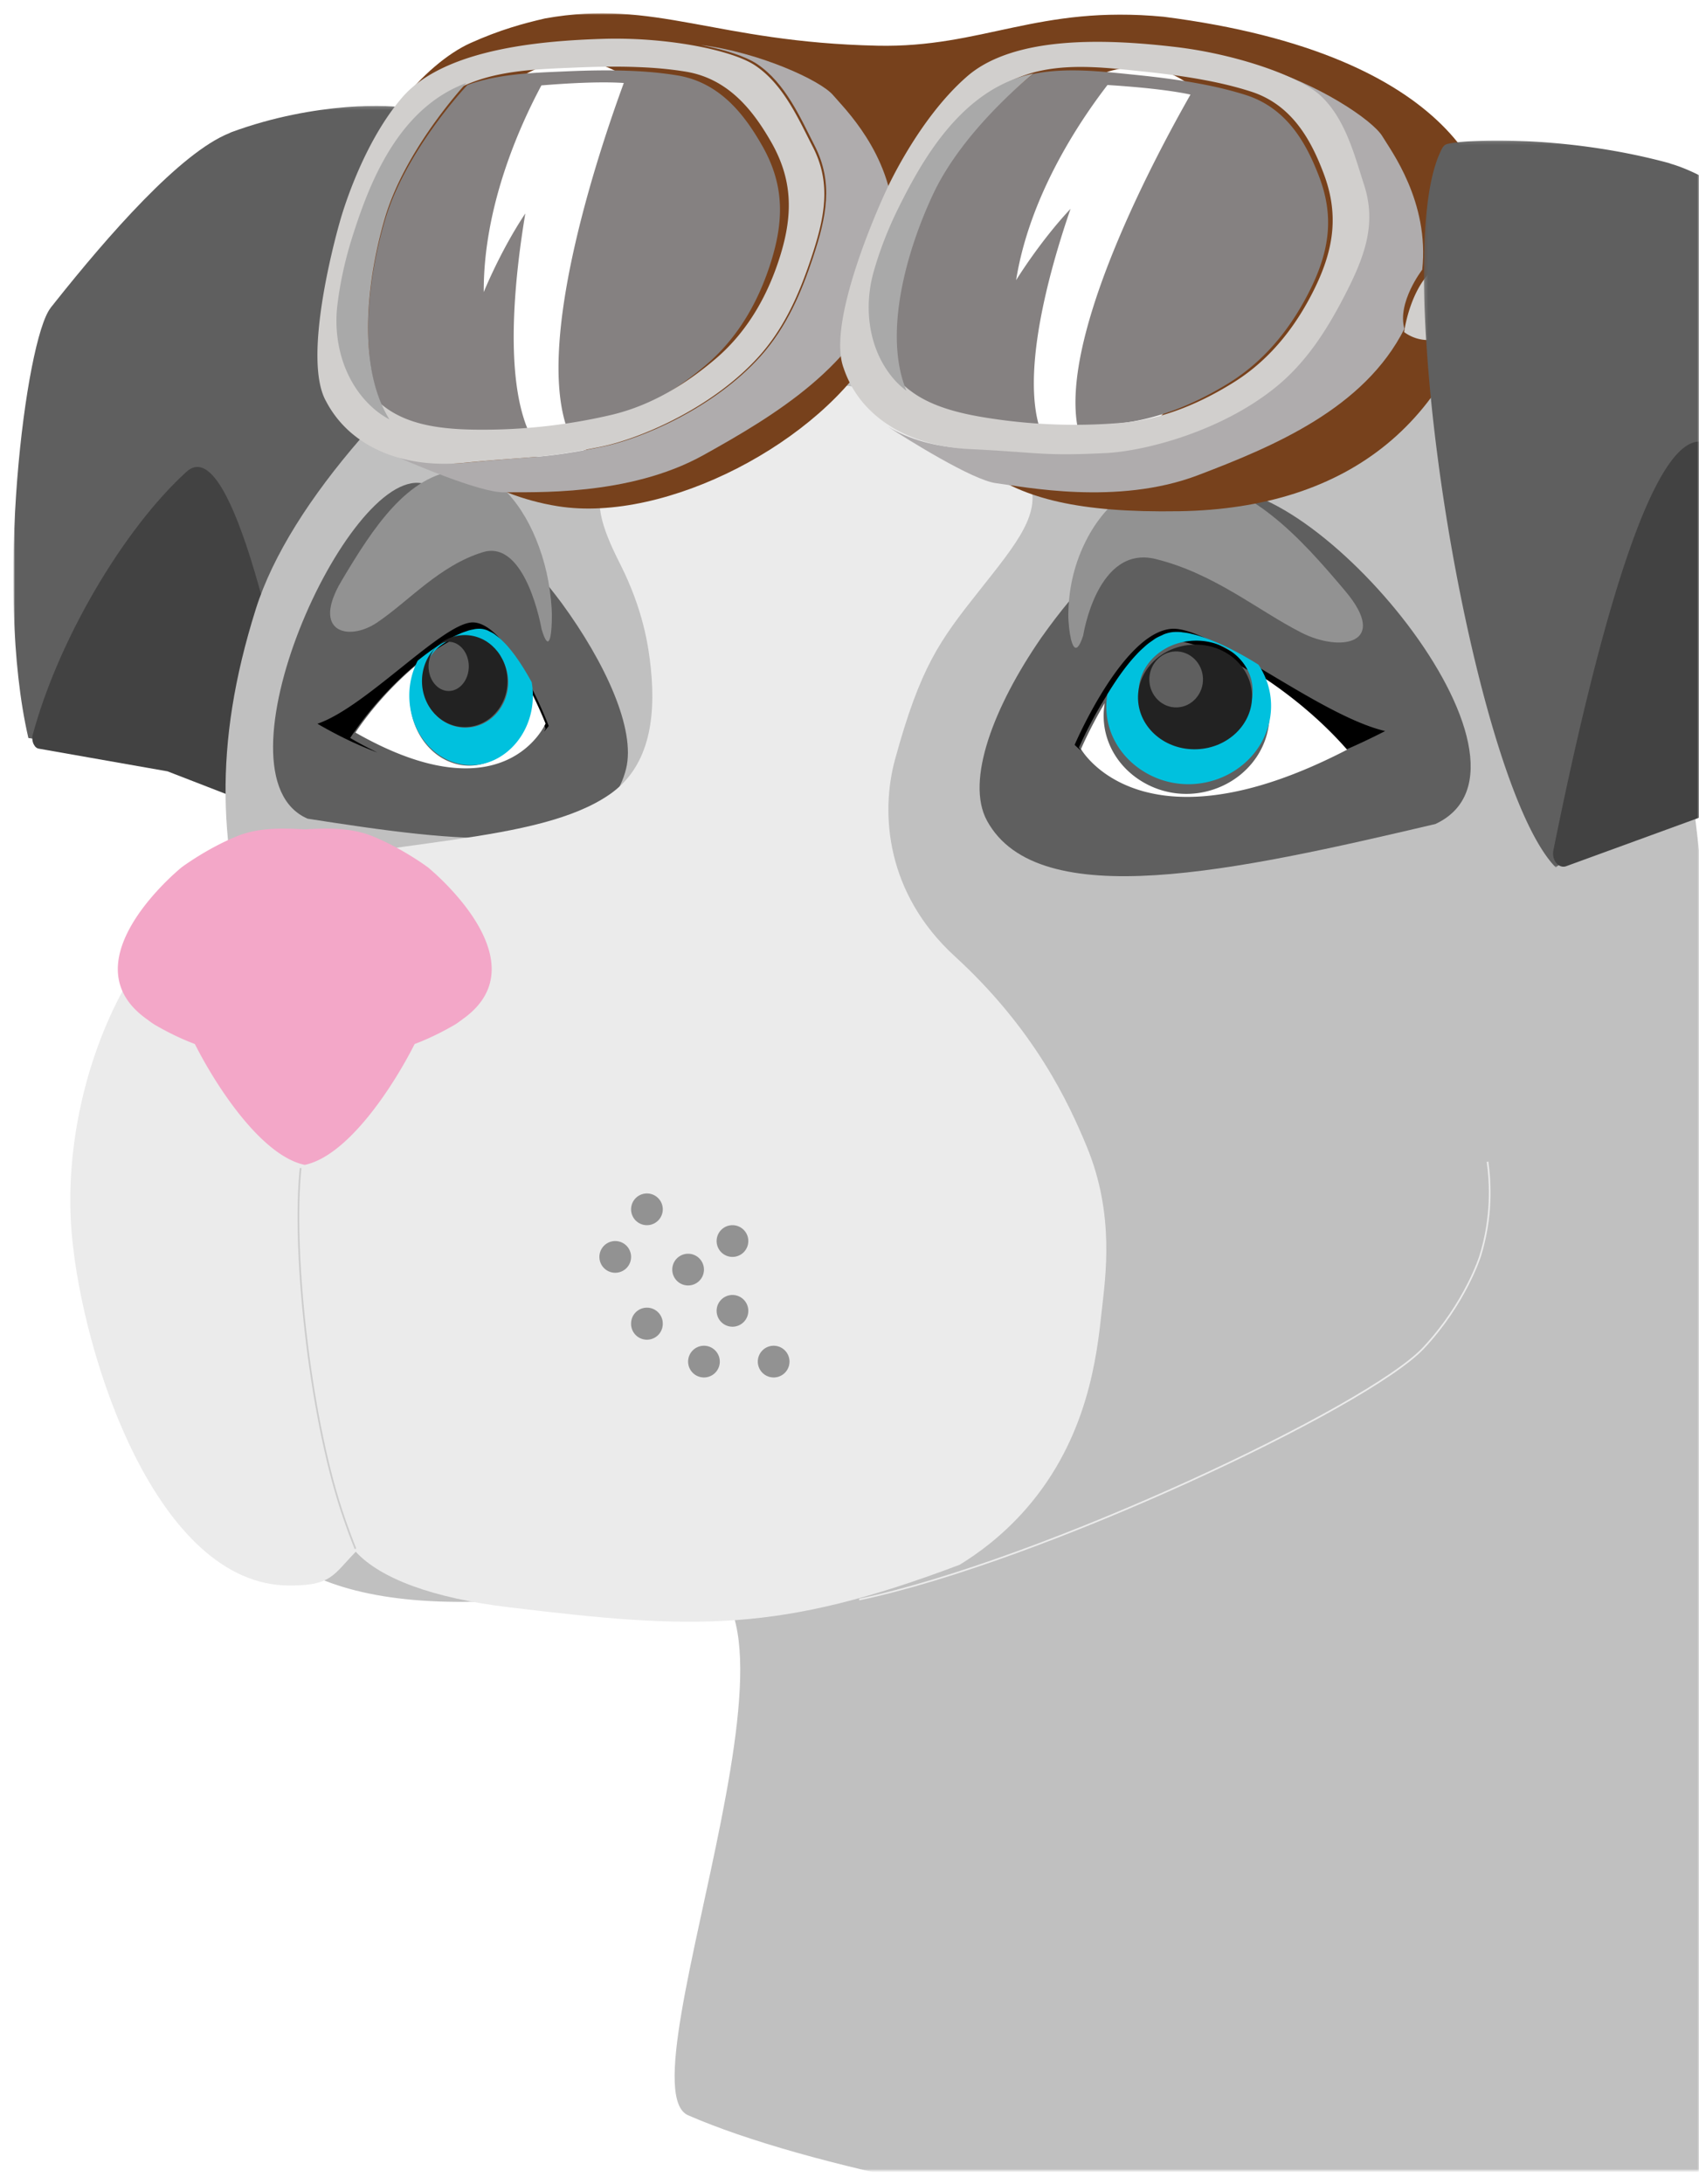 <svg xmlns="http://www.w3.org/2000/svg" xmlns:xlink="http://www.w3.org/1999/xlink" width="512" height="658" viewBox="0 0 512 658">
    <defs>
        <filter id="a" width="104.7%" height="103.7%" x="-2.4%" y="-1.8%" filterUnits="objectBoundingBox">
            <feOffset dy="2" in="SourceAlpha" result="shadowOffsetOuter1"/>
            <feGaussianBlur in="shadowOffsetOuter1" result="shadowBlurOuter1" stdDeviation="2"/>
            <feColorMatrix in="shadowBlurOuter1" result="shadowMatrixOuter1" values="0 0 0 0 0 0 0 0 0 0 0 0 0 0 0 0 0 0 0.5 0"/>
            <feMerge>
                <feMergeNode in="shadowMatrixOuter1"/>
                <feMergeNode in="SourceGraphic"/>
            </feMerge>
        </filter>
        <path id="b" d="M0 0h508v650H0z"/>
        <path id="d" d="M0 .173h123.093v214.71H0z"/>
        <path id="f" d="M.223.104h165.8V219.15H.223z"/>
    </defs>
    <g fill="none" fill-rule="evenodd" filter="url(#a)" transform="translate(4 2)">
        <mask id="c" fill="#fff">
            <use xlink:href="#b"/>
        </mask>
        <g mask="url(#c)">
            <g transform="translate(0 27.72)">
                <mask id="e" fill="#fff">
                    <use xlink:href="#d"/>
                </mask>
                <path fill="#5F5F5F" d="M59.619 191.479c16.426-4.412 30.685 22.795 30.568 23.404l.048-.067c6.547-8.435 13.288-30.784 18.947-58.059 3.805-18.34 7.118-38.89 9.549-59 .203-1.682.397-3.358.588-5.035.463-4.07.893-8.111 1.278-12.102.416-4.297.774-8.52 1.09-12.67.114-1.482.225-2.959.326-4.42l.09-1.344c1.753-26.158 1.314-48.218-2.417-58.641-.412-1.15-.761-2.309-1.58-2.62-3.19-1.215-27.103-2.142-52.391 7.187-.144.053-.311.159-.457.218-.04.012-.081.041-.12.056-14.853 5.902-36.724 31.077-52.481 50.865-.284.358-.562.723-.846 1.085.042-.062.075-.106.117-.17-.245.302-.49.611-.726.91.009.027.072-.064.102-.084-.03.04-.06.08-.093.117-7.502 9.662-16.982 84.672-6.696 129.36.024.107.084.157.11.257-.218-.812 27.43 8.158 54.994.753" mask="url(#e)"/>
            </g>
            <path fill="#424242" d="M39.854 227.228l6.62 1.167 11.831 4.582v.003l27.484 10.646c1.306.508 2.577-.687 2.914-2.353.104-.52.127-1.082.02-1.654-10.116-55.442-23.983-112.92-36.556-101.458-18.886 17.21-38.609 50.566-46.31 79.253-.215.807-.14 1.602.079 2.302.11.35.262.644.455.917.075.101.133.223.216.31.294.31.635.543 1.035.612l14.779 2.603 17.433 3.07z"/>
            <path fill="#C0C0C0" d="M502.49 205.008C499.886 137.3 449.053 99.25 402.46 59.844 353.08 35.24 313.898 27.72 263.692 27.72c-49.362 0-170.03 86.378-190.624 151.85-12.957 41.19-11.277 72.827 0 108.873 21.574 69.641-19.427 76.733.862 112.732-2.48-9.252-56.838 107.261 122.586 70.132 56.879-11.77-14.34 152.774 6.864 162.016 70.924 30.917 285.292 57.043 322.665 17.399 53.94-32.368-6.128-232.284-9.806-327.917"/>
            <path fill="#5F5F5F" d="M360.17 143.906c-4.358 1.18-9.069 3.583-13.892 6.755.023.003.087-.009.067.006-15.009 11.64-25.2 21.44-36.55 37.464-14.244 20.62-22.946 43.093-16.347 55.164 15.447 28.242 74.896 15.13 135.113.975 38.592-17.972-38.025-108.592-68.39-100.364"/>
            <path fill="#929292" d="M322.426 187.47s4.185-27.389 21.838-23.042c17.65 4.353 30.722 15.462 43.896 22.175 11.748 5.994 26.7 3.496 13.272-12.49-13.923-16.556-28.723-32.69-49.224-34.476-.026-.003-.05.003-.072 0-12.443-1.038-23.591 7.952-29.468 20.496-3.075 6.546-4.634 13.432-4.73 21.007-.014.992.07 2.519.246 4.085.518 4.595 1.882 9.525 4.242 2.246"/>
            <path fill="#000" d="M348.995 185.462c11.803-.973 44.365 26.083 64.419 30.8-8.64 4.45-16.597 7.792-23.933 10.277a173.6 173.6 0 0 0 10.854-5.14 105.62 105.62 0 0 0-5.98-6.266c-.076-.076-.148-.153-.227-.229a122.85 122.85 0 0 0-6.47-5.8c-.075-.064-.148-.129-.226-.193a131.704 131.704 0 0 0-6.938-5.395 126.228 126.228 0 0 0-7.04-4.75h-.003c-.002 0-.002-.003-.005-.003a101.492 101.492 0 0 0-7.462-4.262l-.012-.009a80.734 80.734 0 0 0-3.58-1.737 63.313 63.313 0 0 0-3.098-1.308l-.323-.132a49.691 49.691 0 0 0-2.675-.933c-.169-.056-.346-.123-.512-.173a33.885 33.885 0 0 0-2.31-.607c-.196-.044-.408-.112-.6-.153-.71-.146-1.37-.234-2.02-.31-.192-.021-.404-.071-.588-.086a14.079 14.079 0 0 0-2.27-.023c-.884.073-1.772.287-2.654.601-.297.109-.59.282-.887.41-.585.256-1.164.514-1.743.857-.34.203-.673.461-1.01.69-.53.364-1.06.724-1.58 1.15-.335.273-.661.578-.993.874-.518.466-1.036.936-1.542 1.45-.306.31-.606.636-.908.961a48.194 48.194 0 0 0-1.557 1.758c-.262.31-.518.627-.777.947a63.625 63.625 0 0 0-1.604 2.089 73.662 73.662 0 0 0-2.299 3.294c-.116.173-.23.34-.34.514-.652 1-1.275 1.995-1.871 2.983-.003.006-.01.012-.012.02-.003.004-.006.007-.006.013-4.284 7.122-7.057 13.573-7.057 13.573s.221.382.67.995c-1.33-1.08-1.98-1.796-1.98-1.796s14.429-33.733 29.149-34.95"/>
            <path fill="#FFF" d="M328.904 207.858c0-.003.003-.006.006-.012v.003a22.755 22.755 0 0 0-.31 4.57c.284 7.84 4.602 14.591 10.951 18.67 4.236 2.722 9.353 4.288 14.874 4.085a26.087 26.087 0 0 0 9.436-2.149c8.949-3.878 15.042-12.568 14.685-22.45-.153-4.336-1.55-8.338-3.82-11.756a124.633 124.633 0 0 1 7.133 4.841c.018.012.036.027.053.039a133.197 133.197 0 0 1 6.977 5.456c.077.063.15.132.227.197a123.361 123.361 0 0 1 6.553 5.908c.08.075.153.153.233.23a108.234 108.234 0 0 1 6.054 6.383 175.393 175.393 0 0 1-10.994 5.236c-5.353 2.316-10.332 4.115-14.954 5.468-6.116 1.793-11.61 2.815-16.534 3.257-3.693.332-7.065.335-10.134.093a47.079 47.079 0 0 1-8.333-1.392 39.514 39.514 0 0 1-6.653-2.4 34.702 34.702 0 0 1-3.566-1.924 31.76 31.76 0 0 1-5.217-3.98 27.956 27.956 0 0 1-1.725-1.776 23.688 23.688 0 0 1-1.188-1.443c-.085-.117-.15-.21-.224-.311a13.158 13.158 0 0 1-.678-1.016s2.81-6.571 7.148-13.827"/>
            <path fill="#00C1DE" d="M373.478 203.65c.304 8.42-7.134 15.528-16.61 15.877-9.477.347-17.405-6.197-17.71-14.617-.3-8.42 7.135-15.528 16.611-15.875 9.477-.349 17.404 6.195 17.709 14.615m1.754-7.4h-.006a103.217 103.217 0 0 0-7.509-4.303c-.002-.003-.008-.005-.011-.008a81.029 81.029 0 0 0-3.602-1.752 65.421 65.421 0 0 0-3.122-1.32c-.106-.042-.217-.092-.322-.134a49.918 49.918 0 0 0-2.691-.94c-.17-.054-.352-.122-.519-.175a35.77 35.77 0 0 0-2.322-.613c-.196-.044-.41-.112-.606-.15-.712-.152-1.377-.24-2.03-.315-.193-.023-.407-.07-.594-.088a13.747 13.747 0 0 0-2.282-.021c-.893.074-1.783.29-2.673.607-.299.106-.595.28-.89.41-.59.261-1.175.519-1.755.865-.342.207-.676.465-1.019.699-.53.364-1.063.73-1.587 1.16-.337.275-.668.583-.999.879-.524.47-1.042.944-1.552 1.462-.31.313-.612.642-.916.97a54.413 54.413 0 0 0-1.564 1.773c-.264.317-.521.634-.782.956a68.595 68.595 0 0 0-2.208 2.924 82.56 82.56 0 0 0-1.722 2.507c-.114.175-.228.343-.34.518a99.057 99.057 0 0 0-1.883 3.013c-.003.006-.009.012-.012.017a22.512 22.512 0 0 0-.307 4.529c.281 7.765 4.571 14.451 10.88 18.49a25.556 25.556 0 0 0 14.774 4.047 25.986 25.986 0 0 0 9.377-2.128c8.887-3.845 14.944-12.448 14.59-22.236-.156-4.294-1.541-8.257-3.796-11.642"/>
            <path fill="#222" d="M350.732 209.138c-4.45.172-8.214-3.48-8.375-8.124-.161-4.646 3.336-8.57 7.786-8.741 4.453-.168 8.217 3.484 8.378 8.127.161 4.643-3.336 8.57-7.789 8.738m22.572-3.802c-.302-8.702-8.24-15.464-17.726-15.106-9.486.36-16.93 7.707-16.627 16.41.305 8.701 8.24 15.464 17.726 15.106 9.486-.361 16.932-7.708 16.627-16.41"/>
            <path fill="#5F5F5F" d="M88.729 242.667c44.8 6.973 88.91 13.05 95.931-14.991 3.002-11.982-6.34-32.103-19.358-49.914-10.316-13.811-18.934-21.92-31.239-31.248-.017-.012.033-.006.048-.012-3.876-2.466-7.562-4.223-10.826-4.874-22.744-4.533-64.513 88.24-34.556 101.039"/>
            <path fill="#929292" d="M159.206 185.557s-4.63-27.192-17.706-23.183c-13.072 4.011-22.327 14.789-31.897 21.215-8.536 5.737-19.94 3.008-10.68-12.59 9.605-16.158 19.894-31.883 35.255-33.307.018 0 .036.006.053.003 9.324-.818 18.212 8.27 23.32 20.788 2.67 6.536 4.219 13.38 4.696 20.884.065.98.085 2.49.035 4.04-.145 4.539-.906 9.4-3.076 2.15"/>
            <path fill="#000" d="M138.74 183.532c-8.805-.5-32.294 25.51-47.082 30.529 6.544 3.804 12.553 6.615 18.076 8.654a117.007 117.007 0 0 1-8.211-4.366 94.25 94.25 0 0 1 4.276-5.97c.057-.071.108-.146.165-.218a106.542 106.542 0 0 1 4.654-5.56c.057-.059.108-.122.165-.185a106.33 106.33 0 0 1 5.016-5.197 95.837 95.837 0 0 1 5.107-4.612s.003 0 .003-.003h.003a75.721 75.721 0 0 1 5.442-4.184 55.65 55.65 0 0 1 2.535-1.668l.08-.054c.78-.479 1.532-.912 2.272-1.31.078-.042.16-.09.237-.129a29.2 29.2 0 0 1 1.963-.95c.123-.058.255-.126.377-.177a20.55 20.55 0 0 1 1.703-.637c.143-.048.3-.117.44-.162a14.6 14.6 0 0 1 1.493-.353c.143-.027.3-.077.437-.098.6-.09 1.166-.129 1.684-.099.662.039 1.328.206 1.993.467.225.083.447.236.668.343.444.219.881.434 1.322.733.258.177.512.398.77.601.405.314.806.631 1.205 1.005.257.24.51.509.76.769.4.412.795.825 1.188 1.283.236.275.467.565.7.855a44.77 44.77 0 0 1 1.205 1.564 59.666 59.666 0 0 1 1.852 2.715c.156.243.31.482.462.724.458.739.902 1.478 1.336 2.231.09.156.18.308.267.46a96.231 96.231 0 0 1 1.48 2.704l.007.01c3.377 6.411 5.612 12.258 5.612 12.258s-.155.359-.47.939c.962-1.04 1.423-1.723 1.423-1.723s-11.636-30.567-22.616-31.189"/>
            <path fill="#FFF" d="M154.94 202.295l-.003-.009c.216 1.274.335 2.588.335 3.936 0 6.777-2.91 12.738-7.341 16.462-2.957 2.485-6.572 4.002-10.52 4.002-2.408 0-4.7-.566-6.796-1.554-6.493-3.065-11.068-10.37-11.068-18.91 0-3.747.892-7.249 2.429-10.268v-.003c0 .003-.003.003-.003.003a92.667 92.667 0 0 0-4.968 4.404c-.012.012-.027.023-.038.035a101.194 101.194 0 0 0-4.843 4.932c-.055.057-.105.117-.16.177a100.975 100.975 0 0 0-4.528 5.307c-.056.068-.105.14-.16.208a90.891 90.891 0 0 0-4.161 5.701 114.58 114.58 0 0 0 7.988 4.17c3.884 1.828 7.488 3.222 10.823 4.244 4.414 1.351 8.365 2.06 11.893 2.282 2.647.169 5.056.066 7.242-.243a28.492 28.492 0 0 0 5.916-1.468 25.617 25.617 0 0 0 4.691-2.282 24.628 24.628 0 0 0 2.5-1.773 24.694 24.694 0 0 0 3.627-3.602c.46-.565.853-1.102 1.186-1.588.33-.483.597-.92.807-1.282.062-.103.105-.186.155-.274.306-.557.458-.9.458-.9s-2.175-5.581-5.461-11.707"/>
            <path fill="#00C1DE" d="M136.266 187.975c7.111 0 12.876 6.1 12.876 13.629 0 7.525-5.765 13.629-12.876 13.629-7.11 0-12.875-6.104-12.875-13.63 0-7.528 5.764-13.628 12.875-13.628m-16.92 17.6c0 8.75 4.768 16.233 11.535 19.375 2.185 1.012 4.571 1.589 7.084 1.589 4.115 0 7.88-1.55 10.965-4.097 4.619-3.815 7.652-9.921 7.652-16.868 0-1.38-.125-2.724-.353-4.029a89.236 89.236 0 0 0-1.501-2.645 77.568 77.568 0 0 0-1.626-2.633c-.155-.24-.31-.471-.468-.708a52.136 52.136 0 0 0-1.878-2.657 44.874 44.874 0 0 0-1.222-1.53c-.237-.284-.47-.568-.71-.837-.399-.448-.8-.855-1.204-1.255-.258-.255-.514-.518-.772-.752-.404-.37-.815-.676-1.222-.984-.261-.198-.52-.418-.78-.59-.447-.29-.891-.504-1.34-.715-.226-.105-.454-.254-.679-.336-.674-.255-1.349-.421-2.02-.456a8.7 8.7 0 0 0-1.708.096c-.14.02-.301.067-.444.097-.49.087-.982.19-1.513.345-.143.044-.301.108-.447.158-.56.178-1.128.374-1.726.62-.125.053-.259.12-.383.176-.647.275-1.307.58-1.99.927-.08.041-.162.088-.24.13-.751.388-1.517.812-2.304 1.28-.028.018-.055.036-.082.05a59.486 59.486 0 0 0-2.571 1.636c-.003 0-.006 0-.01.003a77.431 77.431 0 0 0-5.509 4.088l-.003.002c-1.601 3.096-2.531 6.683-2.531 10.52"/>
            <path fill="#222" d="M125.145 196.778c0-4.085 2.725-7.418 6.065-7.418 3.34 0 6.062 3.333 6.062 7.418s-2.722 7.418-6.062 7.418c-3.34 0-6.065-3.333-6.065-7.418m10.908 18.29c7.12 0 12.89-6.203 12.89-13.86 0-7.655-5.77-13.86-12.89-13.86-7.115 0-12.888 6.205-12.888 13.86 0 7.657 5.773 13.86 12.888 13.86"/>
            <path fill="#EBEBEB" d="M283.728 284.122c-20.656-18.918-22.48-42.948-18.005-59.314 7.66-28 13.5-35.845 25.303-50.736 11.535-14.554 19.182-23.7 14.96-33.64-4.838-11.38-10.828-18.973-22.872-22.059-19.706-4.456-39.165-9.624-55.952-4.23 0 0-42.792 15.486-48.538 23.651-4.017 9.012-1.576 16.586 4.254 28.13 7.057 13.971 8.58 25.036 9.246 31.372 1.702 16.3-1.063 30.2-12.405 38.05-21.768 15.069-66.574 13.087-109.118 24.51-33.294 8.942-57.059 62.52-52.954 108.218 3.322 37.007 25.677 105.635 65.605 105.635 12.563 0 12.986-2.973 19.952-10.17 7.535 8.147 23.35 13.944 45.737 16.667 56.447 6.862 81.747 7.842 136.246-12.747 5.174-3.168 12.75-8.52 20.052-16.892 18.656-21.383 21.324-46.18 22.77-59.58 1.085-10.09 4.046-28.846-4.503-49.51-5.474-13.236-15.692-35.296-39.778-57.355"/>
            <path fill="#F3A7C8" d="M141.341 277.157c-1.78-3.636-4.193-7.052-6.621-9.988a79.195 79.195 0 0 0-8.916-9.129c-.537-.464-.84-.71-.84-.71s-7.46-5.59-16.543-9.32c-6.756-2.772-13.96-2.487-20.581-2.134-6.625-.353-13.828-.638-20.584 2.135-9.082 3.73-16.54 9.319-16.54 9.319s-.306.246-.843.71a79.195 79.195 0 0 0-8.915 9.128c-2.429 2.937-4.842 6.353-6.622 9.99-1.781 3.635-2.927 7.491-2.822 11.312.14 5.093 2.508 10.12 8.57 14.48.912.654 1.73 1.33 2.818 1.952 4.167 2.403 8.098 4.247 11.82 5.657 6.92 13.663 20.379 33.725 33.085 36.4v.018c.006 0 .012-.003.015-.003.006-.003.012-.003.018-.003.009 0 .018.003.03.006v-.017c12.706-2.676 26.167-22.738 33.084-36.401 3.726-1.41 7.654-3.254 11.82-5.657 1.093-.622 1.907-1.298 2.82-1.953 6.064-4.358 8.429-9.386 8.569-14.479.104-3.82-1.04-7.677-2.822-11.313"/>
            <path fill="#929292" d="M181.405 379.476a4.774 4.774 0 0 0 4.774-4.777 4.777 4.777 0 0 0-4.774-4.781 4.777 4.777 0 0 0-4.773 4.78 4.774 4.774 0 0 0 4.773 4.778M190.953 389.99a4.775 4.775 0 0 0-4.774 4.78 4.775 4.775 0 1 0 9.548 0 4.775 4.775 0 0 0-4.774-4.78M216.732 374.697a4.777 4.777 0 0 0 4.774-4.781 4.776 4.776 0 0 0-4.774-4.777 4.776 4.776 0 0 0-4.774 4.777 4.777 4.777 0 0 0 4.774 4.781M216.732 386.167a4.777 4.777 0 0 0-4.774 4.781 4.776 4.776 0 0 0 4.774 4.778 4.776 4.776 0 0 0 4.774-4.778 4.777 4.777 0 0 0-4.774-4.78M203.365 383.3a4.776 4.776 0 0 0 4.774-4.778 4.777 4.777 0 0 0-4.774-4.78 4.777 4.777 0 0 0-4.774 4.78 4.776 4.776 0 0 0 4.774 4.778M190.951 365.139a4.78 4.78 0 0 0 0-9.56 4.778 4.778 0 0 0-4.772 4.782 4.777 4.777 0 0 0 4.772 4.778M208.14 401.461a4.779 4.779 0 0 0-4.775 4.781 4.778 4.778 0 0 0 4.776 4.778 4.777 4.777 0 0 0 4.772-4.778 4.778 4.778 0 0 0-4.772-4.78M233.918 406.242a4.777 4.777 0 0 0-4.774-4.78 4.777 4.777 0 0 0-4.774 4.78 4.776 4.776 0 0 0 4.774 4.778 4.776 4.776 0 0 0 4.774-4.778"/>
            <path fill="#77411C" d="M346.669 1.049c-37.814-3.634-54.54 9.41-86.275 8.72-48.972-1.063-66.84-14.191-100.135-8.217-6.643 1.529-13.616 3.444-22.424 7.39-13.904 6.229-31.496 26.836-35.209 47.119-8.12 44.331 19.39 85.724 61.443 92.456 32.744 5.239 79.54-19.537 95.893-48.39 26.199 32.475 30.622 50.896 91.368 49.905 51.395-.843 84.372-27.183 94.043-78.154 3.616-19.044-10.593-59.565-98.704-70.83"/>
            <path fill="#FFF" d="M125.123 76.954c-1.077 32.957 15.98 58.385 38.101 56.796 22.119-1.586 40.926-29.589 42.002-62.546 1.08-32.954-15.98-58.382-38.099-56.796C145.006 15.998 126.2 44 125.123 76.954"/>
            <path fill="#858181" d="M112.034 62.243c6.042-20.341 23.522-39.236 24.821-40.624 7.724-2.825 16.397-3.509 24.51-3.892 1.799-.088 3.582-.153 5.313-.23 6.168-.27 12.472-.406 18.685-.17 5.042.176 10.026.61 14.804 1.402 13.155 2.19 20.492 12.404 25.449 21.046 6.438 11.225 6.82 21.7 2.924 34.48-3.338 10.952-9.134 22.498-19.394 31.352-8.604 7.421-19.181 14.154-31.386 17.041-3.632.86-7.284 1.591-10.956 2.201a37.88 37.88 0 0 1-1.185-4.287c-6.169-28.167 11.076-79.691 18.365-99.558-7.242-.492-17.42.115-24.83.727-6.776 12.655-17.509 36.77-17.374 62.276 0 0 5.01-12.436 12.528-23.694-2.877 17.186-5.934 44.324-.498 61.652a37.651 37.651 0 0 0 1.654 4.375c-4.388.43-8.791.68-13.168.76-10.545.17-20.86-.286-28.875-4.526-9.873-15.836-6.925-41.651-1.387-60.331"/>
            <path fill="#AFACAD" d="M262.917 80.663c-8.232 25.386-33.523 40.555-54.929 52.46-22.642 12.58-51.63 11.036-60.103 11.21-7.21.156-28.644-9.06-35.223-11.981 6.987 2.85 15.254 3.902 24.128 3.023 20.584-2.03 21.897-1.038 40.73-4.779 11.591-2.306 33.487-11.502 47.642-27.215 8.032-8.928 12.46-19.68 15.818-29.755 4.07-12.243 6.249-22.598.484-33.806-4.15-8.073-8.745-18.854-17.4-24.588-3.327-2.203-9.403-4.212-16.84-5.673 17.348 2.143 36.076 10.62 39.864 15.145 3.14 3.744 17.247 17.228 18.337 37.684 0 0-6.017 10.767-2.508 18.275"/>
            <path fill="#D1CFCD" d="M110.828 117.71c-9.14-7.797-12.451-20.049-11.085-30.967.839-6.764 2.388-13.616 4.57-20.33 4.713-14.524 12.713-35.707 31.322-44.488a37.43 37.43 0 0 1 3.521-1.452c7.75-2.811 16.456-3.492 24.6-3.873 1.805-.088 3.596-.155 5.336-.228 6.189-.27 12.516-.405 18.752-.17 5.062.173 10.064.604 14.864 1.395 13.202 2.176 20.566 12.34 25.542 20.943 6.466 11.167 6.849 21.593 2.936 34.312-3.351 10.897-9.166 22.384-19.466 31.195-8.636 7.385-19.256 14.087-31.507 16.96-3.643.857-7.311 1.584-10.998 2.19-3.783.622-7.579 1.12-11.383 1.481-4.404.429-8.824.68-13.217.757-10.585.17-20.94-.282-28.984-4.503a25.255 25.255 0 0 1-4.803-3.223m-16.853-1.345c.106.208.212.419.332.621a32.1 32.1 0 0 0 8.733 10.42 34.91 34.91 0 0 0 6.781 4.146c.006.012.024.02.047.026.018.009.042.015.062.03.041.02.089.038.133.058.156.065.383.173.677.305.059.03.132.059.206.091.188.082.398.179.627.276.07.026.13.052.192.082 7.004 2.84 15.29 3.89 24.19 3.01 20.635-2.022 21.95-1.031 40.833-4.764 11.625-2.295 33.575-11.463 47.767-27.128 8.056-8.902 12.496-19.62 15.858-29.665 4.081-12.206 6.266-22.529.486-33.702-4.16-8.048-8.768-18.797-17.445-24.514-3.333-2.196-9.425-4.198-16.883-5.655-8.518-1.66-18.815-2.598-28.77-2.299-.656.02-1.328.047-2.014.067-1.796.07-3.68.153-5.624.267-9.725.56-20.984 1.815-31.057 4.791-4.944 1.463-9.602 3.348-13.644 5.764-3.2 1.912-6.016 4.157-8.289 6.805a6.301 6.301 0 0 0-.217.258c-12.479 14.695-18.494 36.997-18.494 36.997s-4.97 16.926-6.416 32.606c-.765 8.277-.536 16.21 1.929 21.107"/>
            <path fill="#A9A9A9" d="M102.183 67.363c4.647-14.649 12.534-36.014 30.88-44.87a37.495 37.495 0 0 1 3.469-1.464c-1.286 1.39-18.584 20.353-24.564 40.772-5.48 18.748-8.398 44.655 1.373 60.55a24.869 24.869 0 0 1-4.734-3.25c-9.01-7.864-12.276-20.221-10.93-31.233.828-6.822 2.355-13.733 4.506-20.505"/>
            <path fill="#FFF" d="M289.937 71.584c-6.243 32.162 6.365 59.562 28.155 61.203 21.792 1.642 44.517-23.098 50.76-55.257 6.24-32.162-6.365-59.565-28.157-61.203-21.793-1.642-44.518 23.095-50.758 55.257"/>
            <path fill="#858181" d="M275.922 54.678c9.364-19.156 29.957-35.228 31.487-36.405 8.2-1.664 17.006-1.08 25.203-.282 1.819.174 3.616.367 5.366.543 6.227.628 12.566 1.41 18.757 2.54 5.027.903 9.953 2.054 14.617 3.527 12.83 4.059 18.527 15.182 22.09 24.41 4.634 11.986 3.312 22.358-2.67 34.38-5.128 10.298-12.81 20.828-24.537 28.06-9.83 6.06-21.53 11.158-34.236 12.233-3.78.32-7.563.513-11.343.578a37.028 37.028 0 0 1-.49-4.394c-1.608-28.627 24.054-76.865 34.593-95.373-7.185-1.535-17.486-2.412-25.013-2.885-8.849 11.485-23.528 33.675-27.54 58.81 0 0 7.045-11.522 16.411-21.516-5.678 16.503-13.152 42.785-10.518 60.636a36.86 36.86 0 0 0 .947 4.549c-4.47-.215-8.923-.605-13.325-1.163-10.599-1.358-20.867-3.301-28.213-8.64-7.324-17.025-.172-42.016 8.414-59.608"/>
            <path fill="#AFACAD" d="M419.222 95.058c-12.13 24.036-39.371 35.429-62.278 44.142-24.229 9.204-52.43 3.442-60.776 2.378-7.1-.897-26.664-13.185-32.653-17.048 6.4 3.85 14.346 6.104 23.196 6.524 20.521.982 21.653 2.162 40.736 1.19 11.741-.601 34.698-6.552 51.097-20.11 9.308-7.704 15.37-17.745 20.27-27.271 5.948-11.58 9.737-21.552 5.87-33.54-2.784-8.63-5.575-20.016-13.153-26.978-2.912-2.674-8.556-5.56-15.621-8.095 16.685 4.658 33.709 15.814 36.707 20.868 2.483 4.176 14.177 19.642 11.98 40.138 0 0-7.622 9.825-5.375 17.802"/>
            <path fill="#D1CFCD" d="M266.388 110.005c-7.75-9.099-9.039-21.787-5.935-32.467 1.918-6.616 4.55-13.217 7.78-19.588 6.983-13.785 18.283-33.728 38.035-39.774 1.216-.376 2.449-.68 3.703-.934 8.09-1.673 16.78-1.088 24.867-.284 1.795.175 3.565.37 5.292.547 6.147.632 12.402 1.418 18.51 2.559 4.96.91 9.817 2.065 14.419 3.552 12.662 4.084 18.28 15.283 21.798 24.576 4.573 12.066 3.269 22.509-2.634 34.612-5.06 10.372-12.642 20.972-24.212 28.253-9.7 6.102-21.241 11.235-33.778 12.316-3.73.322-7.462.517-11.191.585-3.83.071-7.65.015-11.456-.177a165.82 165.82 0 0 1-13.147-1.17c-10.458-1.368-20.592-3.325-27.837-8.7a24.605 24.605 0 0 1-4.214-3.906m-16.392-3.791c.07.224.141.449.23.667a31.766 31.766 0 0 0 4.386 8.573 30.498 30.498 0 0 0 2.538 3.079 34.465 34.465 0 0 0 6.014 5.115c.006.015.02.024.044.032.015.012.038.021.056.039.04.027.08.053.12.077.147.088.35.227.62.402.056.035.12.08.188.12.173.11.364.237.575.367.065.036.118.074.174.11 6.443 3.847 14.442 6.099 23.352 6.518 20.662.981 21.798 2.16 41.01 1.188 11.823-.6 34.931-6.545 51.44-20.09 9.372-7.699 15.474-17.73 20.41-27.249 5.985-11.569 9.803-21.533 5.906-33.51-2.802-8.622-5.609-19.999-13.238-26.955-2.934-2.671-8.616-5.555-15.729-8.087-8.126-2.893-18.122-5.325-27.98-6.472-.65-.077-1.316-.15-1.994-.227a274.293 274.293 0 0 0-5.586-.553c-9.673-.857-20.97-1.241-31.375.257-5.11.742-10.002 1.942-14.374 3.765-3.466 1.436-6.6 3.268-9.266 5.573a4.6 4.6 0 0 0-.258.227c-14.666 12.825-24.186 34.169-24.186 34.169s-7.627 16.143-11.576 31.553c-2.088 8.135-3.137 16.072-1.5 21.312"/>
            <path fill="#A9A9A9" d="M266.868 58.411c6.788-13.63 17.771-33.35 36.967-39.326a35.957 35.957 0 0 1 3.6-.924c-1.468 1.17-21.217 17.173-30.197 36.241-8.235 17.518-15.094 42.398-8.067 59.345a23.975 23.975 0 0 1-4.096-3.862c-7.533-8.994-8.786-21.541-5.769-32.104 1.862-6.542 4.42-13.07 7.562-19.37"/>
            <path fill="#D1CFCD" d="M436.328 84.052a12.03 12.03 0 0 0-1.477-2.9 12.386 12.386 0 0 0-6.142-4.683c-7.85 6.041-9.567 19.59-9.567 19.59 2.731 2.019 6.173 2.815 9.366 2.182 0 0-2.03-7.934 7.82-14.189"/>
            <path fill="#AFACAD" d="M429.781 99.683l7.933 6.6.928.773c1.781-3.55 6.323-12.694 8.188-17.507-.58-.282-1.174-.57-1.778-.857-2.567-1.26-5.24-2.58-7.247-3.62-9.87 6.32-8.024 14.61-8.024 14.61"/>
            <g transform="translate(424.87 38.234)">
                <mask id="g" fill="#fff">
                    <use xlink:href="#f"/>
                </mask>
                <path fill="#5F5F5F" d="M95.345 196.594c-21.338 1.569-55.487 21.94-55.348 22.556-.02-.02-.039-.048-.06-.065-8.266-8.419-16.599-31.063-23.484-58.781-4.629-18.64-8.598-39.55-11.446-60.042a662.557 662.557 0 0 1-.686-5.133 550.833 550.833 0 0 1-1.474-12.334 498.82 498.82 0 0 1-1.232-12.927c-.127-1.513-.248-3.02-.36-4.508-.033-.459-.066-.915-.096-1.374C-.74 37.29.11 14.71 5.02 3.93c.542-1.19 1.004-2.386 2.054-2.73 4.1-1.34 34.715-3.051 66.948 5.684.187.05.394.15.584.204.047.015.103.042.15.056 18.932 5.565 46.587 30.616 66.493 50.354.358.358.707.722 1.065 1.083-.05-.062-.094-.11-.145-.171.308.302.619.61.918.908-.012.027-.089-.062-.13-.08.038.036 19.9 17.459 22.19 26.455 2.97 11.668-1.456 59.722-15.199 105.76-.033.11-.11.16-.148.263.29-.838-29.295 3.028-54.454 4.878" mask="url(#g)"/>
            </g>
            <path fill="#424242" d="M528.706 236.495l-8.75 1.525-15.643 5.706-36.322 13.248c-1.731.63-3.41-.769-3.858-2.743a4.755 4.755 0 0 1-.026-1.97c13.369-66.21 31.695-134.916 48.314-121.535 24.968 20.092 51.039 59.392 61.223 93.381.286.952.185 1.903-.104 2.737-.144.42-.348.774-.601 1.102-.1.124-.174.269-.286.375-.39.375-.838.662-1.366.75l-19.538 3.408-23.043 4.016z"/>
            <path stroke="#CCC" stroke-width=".5" d="M86.59 347.933c-2.563 24.326 2.485 73.287 12.335 103.205 1.3 3.945 2.7 7.777 4.19 11.498"/>
            <path stroke="#EBEBEB" stroke-width=".5" d="M254.922 477.93c54.977-11.59 153.368-57.996 170.049-75.793 12.671-13.52 17.079-27.693 17.079-27.693 3.677-11.827 3.08-22.225 2.228-28.423"/>
        </g>
    </g>
</svg>
